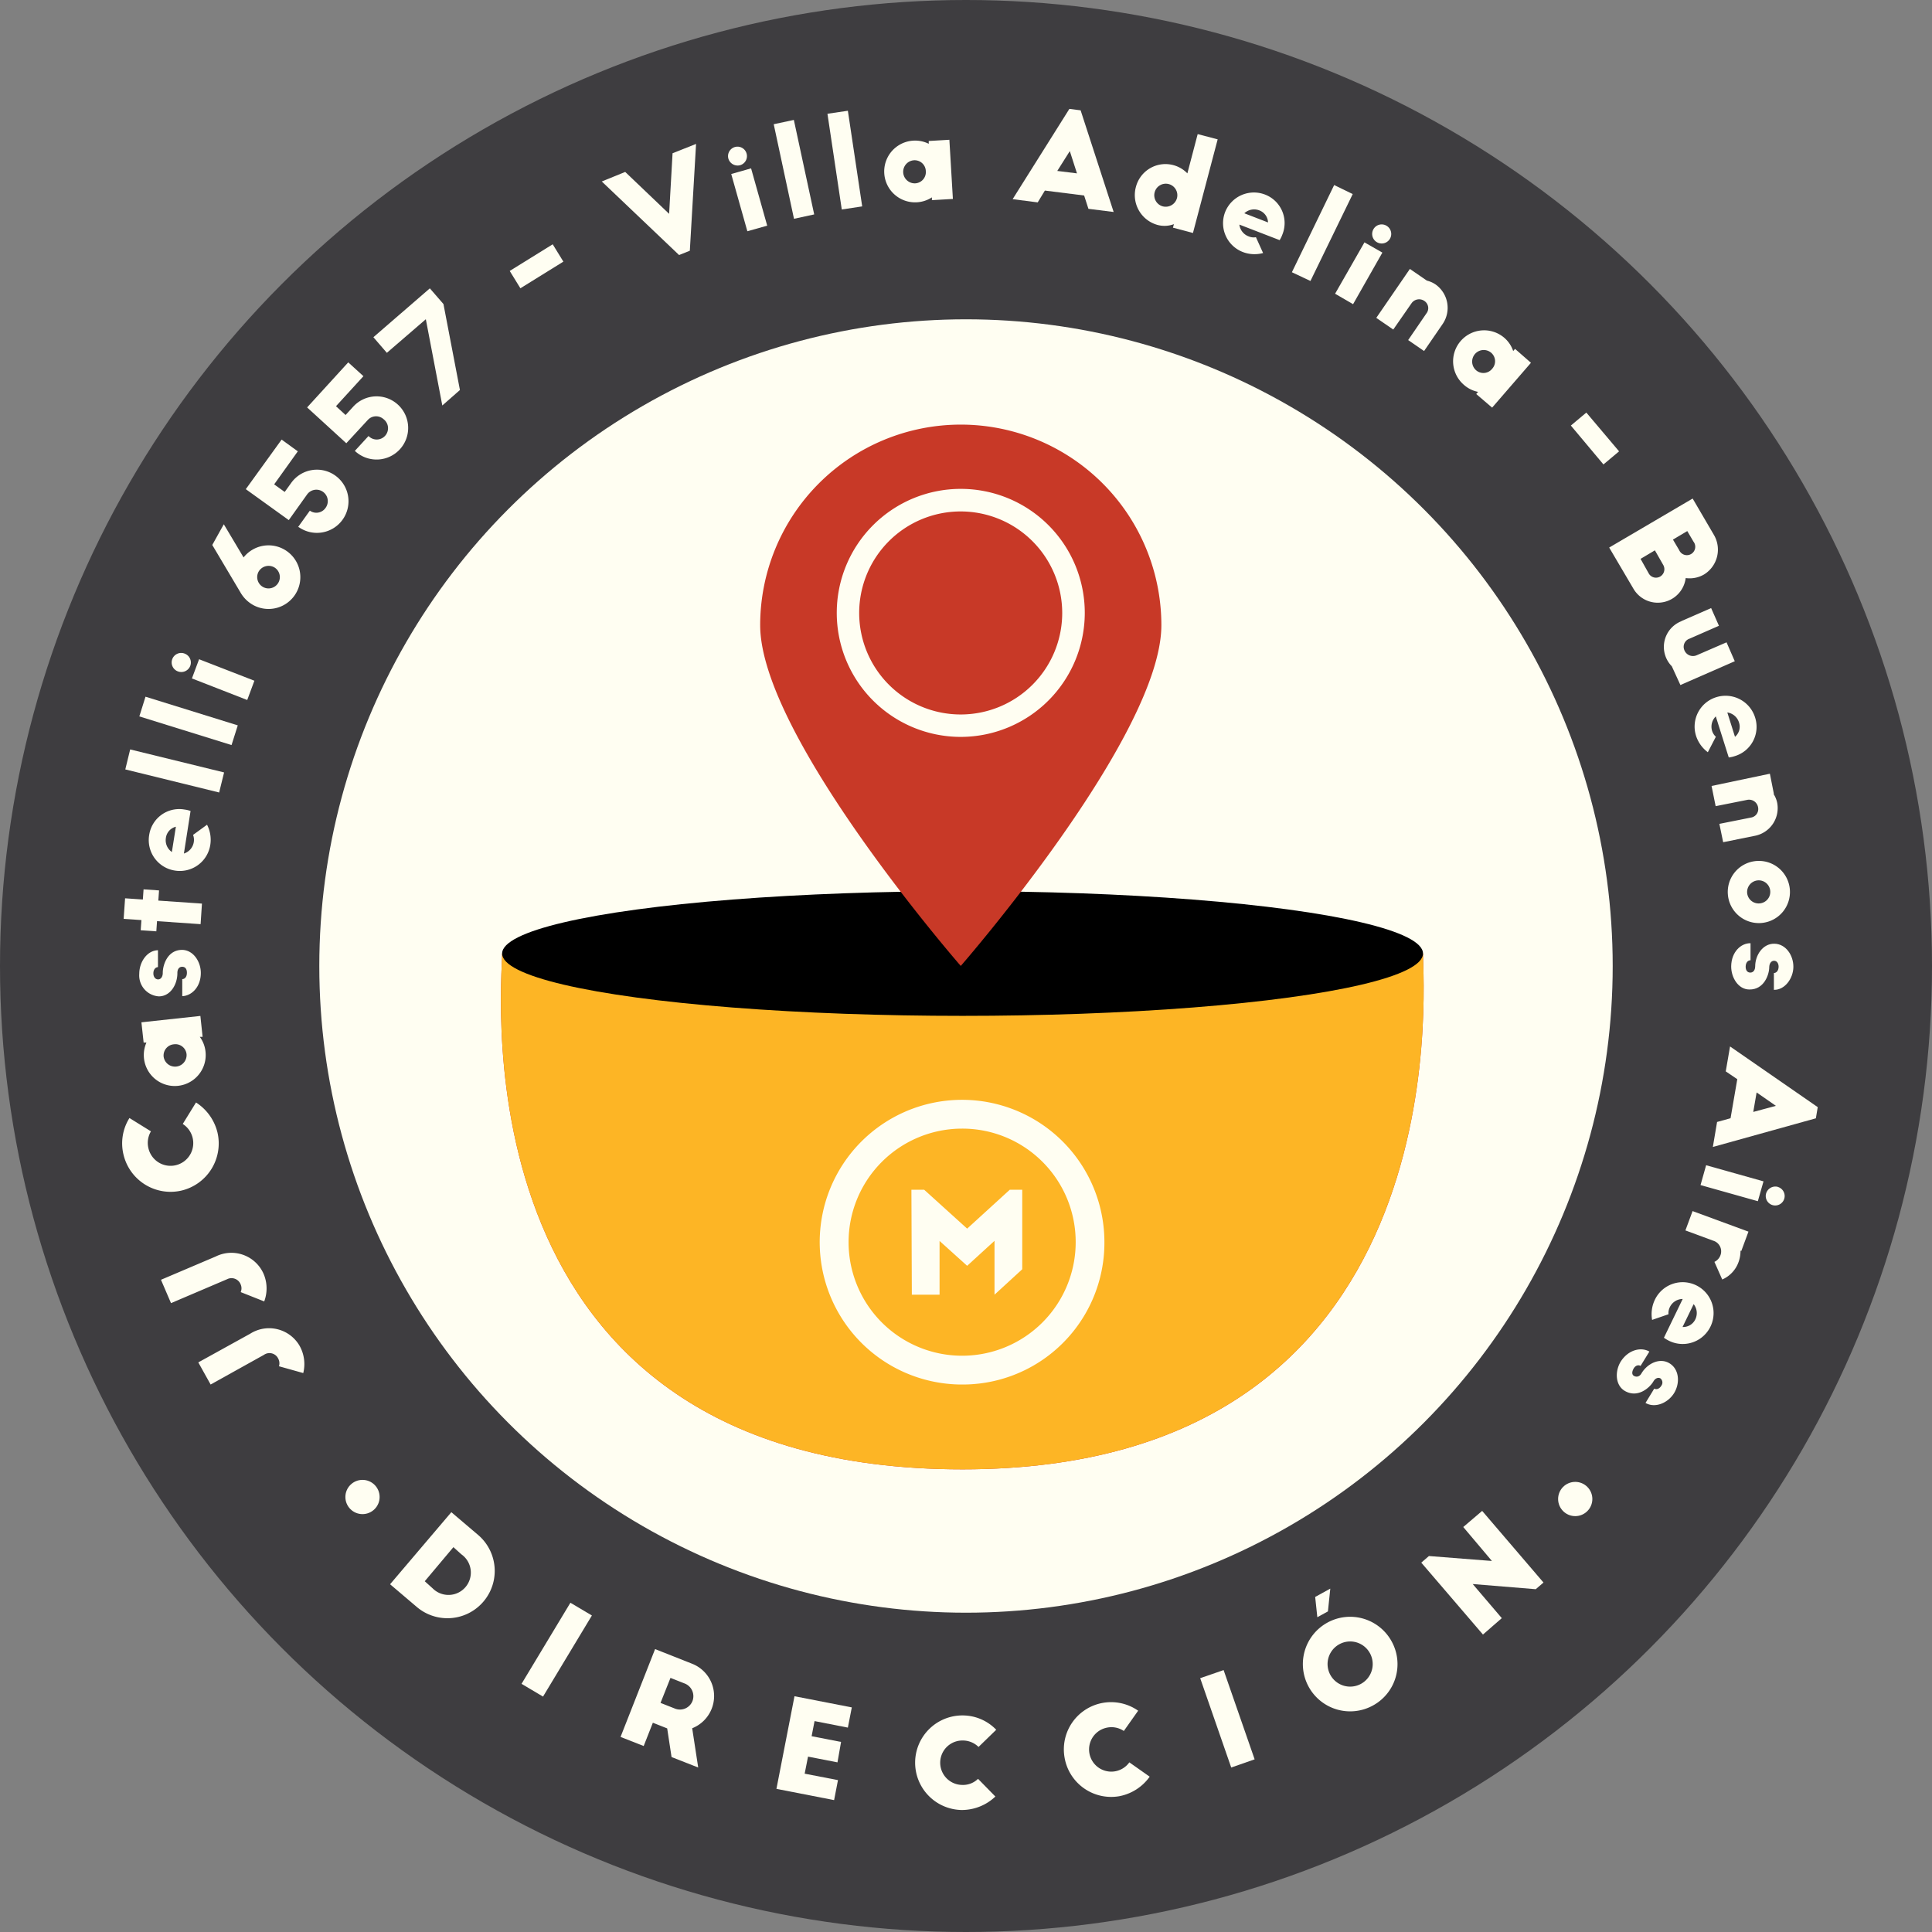 <svg id="Layer_1" data-name="Layer 1" xmlns="http://www.w3.org/2000/svg" xmlns:xlink="http://www.w3.org/1999/xlink" viewBox="0 0 269.68 269.68"><rect x="0" y="0" width="269.68" height="269.68" fill="#808080" stroke="none"/><defs><style>.cls-1{fill:none;}.cls-2{fill:#3e3d40;}.cls-3{fill:#fffef2;}.cls-4{fill:#c83927;}.cls-5{fill:#fdb525;}.cls-6{clip-path:url(#clip-path);}</style><clipPath id="clip-path"><path class="cls-1" d="M198.63,133.1c0,4.81-28.78,8.7-64.27,8.7s-64.27-3.89-64.27-8.7c0,0-15.15-84.89,64.27-84.89C210.36,48.21,198.63,133.1,198.63,133.1Z"/></clipPath></defs><circle class="cls-2" cx="134.84" cy="134.84" r="134.84"/><circle class="cls-3" cx="134.84" cy="134.84" r="90.27"/><path class="cls-4" d="M198.63,133.1c0,4.81,5.35,72-64.27,72-71,0-64.27-67.15-64.27-72"/><path class="cls-5" d="M198.63,133.1c0,4.81,5.35,72-64.27,72-71,0-64.27-67.15-64.27-72"/><ellipse cx="134.36" cy="133.1" rx="64.27" ry="8.7"/><g class="cls-6"><path class="cls-4" d="M134.11,71.39a14.17,14.17,0,1,0,14.16,14.17A14.18,14.18,0,0,0,134.11,71.39Z"/><path class="cls-4" d="M134.11,59.27a28,28,0,0,0-28,28c0,15.47,28,47.56,28,47.56s28-32.09,28-47.56A28,28,0,0,0,134.11,59.27Zm0,43.59a17.31,17.31,0,1,1,17.31-17.3A17.33,17.33,0,0,1,134.11,102.86Z"/></g><path class="cls-3" d="M127.22,166.07H129l6,5.43,5.95-5.43h1.74v11.1l-3.87,3.55V173.2l-3.82,3.49-3.85-3.47v7.5h-3.87Z"/><path class="cls-3" d="M134.3,193.26a19.87,19.87,0,1,1,19.86-19.81A19.79,19.79,0,0,1,134.3,193.26Zm0-35.72a15.85,15.85,0,1,0,15.85,15.85A15.82,15.82,0,0,0,134.28,157.54Z"/><path class="cls-3" d="M63,211.08l3.73,3.17a6.6,6.6,0,0,1-8.55,10.06l-3.73-3.17Zm-2.6,10.64a3.12,3.12,0,1,0,4-4.76l-1.11-1-4,4.76Z"/><path class="cls-3" d="M79.62,223.72l3,1.78L75.8,236.82l-3-1.78Z"/><path class="cls-3" d="M91.44,230.19l5.18,2.05a4.84,4.84,0,0,1,0,9l.84,5.48-3.72-1.46-.61-4-2-.79-1.28,3.25-3.23-1.27Zm2.76,8.3a1.88,1.88,0,0,0,2.46-1.05A1.9,1.9,0,0,0,95.59,235l-2-.79L92.2,237.7Z"/><path class="cls-3" d="M110.9,236.77l8,1.56-.55,2.82-4.65-.91-.41,2.11,4.11.8L116.9,246l-4.11-.8-.47,2.38,4.65.9-.54,2.79-8.05-1.57Z"/><path class="cls-3" d="M127.74,245.94a6.6,6.6,0,0,1,6.71-6.49,6.52,6.52,0,0,1,4.61,2l-2.47,2.4a3.12,3.12,0,0,0-2.2-.9,3.1,3.1,0,1,0-.1,6.2,3,3,0,0,0,2.23-.85l2.42,2.47a6.79,6.79,0,0,1-4.71,1.88A6.61,6.61,0,0,1,127.74,245.94Z"/><path class="cls-3" d="M148.6,245.34a6.59,6.59,0,0,1,10.27-6.55l-2,2.83a3.08,3.08,0,0,0-2.33-.47,3.1,3.1,0,1,0,3.1,4.85l2.84,2a6.74,6.74,0,0,1-4.27,2.73A6.6,6.6,0,0,1,148.6,245.34Z"/><path class="cls-3" d="M167.53,234.25l3.27-1.13,4.33,12.46-3.27,1.14Z"/><path class="cls-3" d="M191.65,238.06a6.6,6.6,0,1,1,2.6-8.95A6.57,6.57,0,0,1,191.65,238.06Zm-8.07-15.15,2.11-1.16-.33,3.18-1.48.81Zm3.36,6.61a3.15,3.15,0,1,0,4.28,1.24A3.14,3.14,0,0,0,186.94,229.52Z"/><path class="cls-3" d="M198.39,218.12l1.07-.92,8.79.69-4-4.74,2.64-2.25,8.56,10-1.08.93-8.8-.72,4.06,4.76L207,228.16Z"/><path class="cls-3" d="M42.33,191.66l-3.39-.95a1.37,1.37,0,0,0-.1-1.06,1.35,1.35,0,0,0-2-.53l-7.44,4.14-1.72-3.09,7.24-4a4.92,4.92,0,0,1,6.9,1.69A5.21,5.21,0,0,1,42.33,191.66Z"/><path class="cls-3" d="M36.88,181.66l-3.28-1.3a1.35,1.35,0,0,0,0-1.06,1.37,1.37,0,0,0-1.9-.74l-7.83,3.34-1.4-3.26,7.64-3.25a4.91,4.91,0,0,1,6.68,2.41A5.17,5.17,0,0,1,36.88,181.66Z"/><path class="cls-3" d="M25.32,166.19a6.75,6.75,0,0,1-8.09-5.06,6.65,6.65,0,0,1,.84-5.07l3,1.86a3.17,3.17,0,0,0-.34,2.41,3.17,3.17,0,1,0,4.78-3.44l1.85-3a6.92,6.92,0,0,1,3,4.21A6.76,6.76,0,0,1,25.32,166.19Z"/><path class="cls-3" d="M19.74,142.7l8.23-.89.31,2.92-.39,0a4.21,4.21,0,0,1,.8,2.09,4.32,4.32,0,1,1-8.25-1.29l-.39,0Zm4.53,3.07a1.57,1.57,0,0,0-1.43,1.72,1.61,1.61,0,0,0,3.2-.35A1.56,1.56,0,0,0,24.27,145.77Z"/><path class="cls-3" d="M25.44,139.05l0-2.38c.38,0,.66-.35.65-.91s-.28-.82-.68-.81-.66.33-.65.89c0,1.56-.95,3.22-2.57,3.24a2.93,2.93,0,0,1-2.75-3.16c0-1.62,1.08-3.25,2.61-3.28l0,2.36c-.31,0-.65.3-.64.89,0,.43.25.82.66.82s.66-.41.65-.93c0-1,.6-3.16,2.67-3.19,1.57,0,2.62,1.61,2.64,3.16C28.06,137.74,26.77,139,25.44,139.05Z"/><path class="cls-3" d="M22.2,124.29l-.1,1.42,6.09.42L28,129l-6.08-.42-.1,1.42-2.18-.15.1-1.42-2.48-.17.2-2.87,2.48.17.1-1.42Z"/><path class="cls-3" d="M24.42,121.52a4.3,4.3,0,0,1-3.59-5A4.24,4.24,0,0,1,25.76,113a4,4,0,0,1,.84.2l-.93,5.94a2,2,0,0,0,1.38-1.6,1.94,1.94,0,0,0-.1-1l1.95-1.42a4.59,4.59,0,0,1,.46,2.77A4.3,4.3,0,0,1,24.42,121.52Zm.13-6.12a1.85,1.85,0,0,0-1.39,1.53,2,2,0,0,0,.83,2Z"/><path class="cls-3" d="M17.49,107.4l.68-2.79,13.11,3.21-.69,2.8Z"/><path class="cls-3" d="M19.45,100l.86-2.75,12.88,4-.87,2.75Z"/><path class="cls-3" d="M24.79,93.7a1.32,1.32,0,1,1,1-2.46,1.33,1.33,0,0,1,.77,1.7A1.34,1.34,0,0,1,24.79,93.7Zm2,1,1-2.68,7.72,3-1,2.69Z"/><path class="cls-3" d="M35.32,84.44a4.63,4.63,0,0,1-1.77-1.77l-3.92-6.6,1.61-2.89L34,77.81a4.44,4.44,0,1,1,1.32,6.63Zm2.94-5.26a1.61,1.61,0,0,0-2.16.61,1.58,1.58,0,1,0,2.16-.61Z"/><path class="cls-3" d="M41.67,73.58l-.07,0,1.65-2.3a1.56,1.56,0,0,0,2.19-.38A1.57,1.57,0,0,0,42.88,69L40.31,72.6l-6-4.32,5-6.92L41.57,63l-3.3,4.61,1.47,1.06.92-1.28a4.41,4.41,0,1,1,1,6.16Z"/><path class="cls-3" d="M49.6,63l-.07-.06,1.91-2.08a1.58,1.58,0,1,0,2.11-2.34,1.56,1.56,0,0,0-2.21.1l-3,3.25-5.47-5,5.74-6.29,2.12,1.93-3.83,4.19,1.34,1.23,1.06-1.16A4.41,4.41,0,1,1,49.6,63Z"/><path class="cls-3" d="M59.44,44.56,54,49.25l-1.88-2.18L60,40.25l1.9,2.19,2.3,12L61.74,56.6Z"/><path class="cls-3" d="M71.15,37.82l6-3.72,1.49,2.42-6,3.72Z"/><path class="cls-3" d="M84,25.33,87.27,24l6.13,5.85.48-8.46,3.28-1.3L96.29,35l-1.5.6Z"/><path class="cls-3" d="M101.67,22.14a1.32,1.32,0,1,1,1.64.92A1.35,1.35,0,0,1,101.67,22.14Zm.4,2.15,2.77-.79,2.25,8-2.77.78Z"/><path class="cls-3" d="M108,17.34l2.81-.6,2.84,13.19-2.82.61Z"/><path class="cls-3" d="M115.5,15.88l2.85-.42,2,13.35-2.85.43Z"/><path class="cls-3" d="M132.52,19.51l.49,8.26-2.93.17,0-.39a4.31,4.31,0,1,1-.44-7.48l0-.39Zm-3.29,4.37a1.56,1.56,0,0,0-1.64-1.51,1.61,1.61,0,0,0,.19,3.22A1.57,1.57,0,0,0,129.23,23.88Z"/><path class="cls-3" d="M149.27,15.2l1.57.2,4.61,14.19-3.52-.44-.6-1.86-5.48-.69-1,1.65-3.5-.45Zm1.06,9-1-3.11-1.75,2.77Z"/><path class="cls-3" d="M158.56,26.08a4.26,4.26,0,0,1,7.18-1.88l1.44-5.48,2.79.73-3.45,13.07-2.79-.74.13-.49a3.76,3.76,0,0,1-2.24.12A4.32,4.32,0,0,1,158.56,26.08Zm5.73,1.57a1.61,1.61,0,1,0-2,1.15A1.63,1.63,0,0,0,164.29,27.65Z"/><path class="cls-3" d="M171,29.63a4.32,4.32,0,0,1,5.61-2.46A4.26,4.26,0,0,1,179,32.74a4,4,0,0,1-.38.78L173,31.35A2,2,0,0,0,174.31,33a1.76,1.76,0,0,0,1,.11l1,2.21a4.56,4.56,0,0,1-2.8-.13A4.31,4.31,0,0,1,171,29.63Zm6,1.42a1.86,1.86,0,0,0-1.21-1.68,2,2,0,0,0-2.1.4Z"/><path class="cls-3" d="M186.23,25.83l2.59,1.26-5.9,12.13L180.33,38Z"/><path class="cls-3" d="M190.46,33.83l2.5,1.43-4.09,7.2L186.36,41ZM191.71,32a1.32,1.32,0,0,1,1.81-.5,1.33,1.33,0,1,1-1.81.5Z"/><path class="cls-3" d="M196.8,37.54l2.37,1.63,0,0a3.72,3.72,0,0,1,1.22.54,4,4,0,0,1,1,5.49L198.78,49l-2.22-1.53,2.54-3.71a1.2,1.2,0,0,0-.22-1.71,1.29,1.29,0,0,0-1.85.28L194.48,46l-2.37-1.63Z"/><path class="cls-3" d="M213.7,50.64l-5.42,6.26L206.06,55l.26-.3a4.21,4.21,0,0,1-2-1A4.32,4.32,0,1,1,210,47.17,4.2,4.2,0,0,1,211.22,49l.26-.3Zm-5.42.84a1.56,1.56,0,0,0-.12-2.23,1.61,1.61,0,0,0-2.11,2.44A1.56,1.56,0,0,0,208.28,51.48Z"/><path class="cls-3" d="M221.43,57.59,226,63l-2.18,1.83-4.55-5.43Z"/><path class="cls-3" d="M236.27,69.59l3,5.13a4.07,4.07,0,0,1-1.43,5.48,4,4,0,0,1-2.54.49A3.93,3.93,0,0,1,228,82.17l-3.38-5.74Zm-6.12,10.47a1.16,1.16,0,0,0,1.6.41,1.19,1.19,0,0,0,.42-1.6L231,76.82l-2,1.19Zm4.24-3.27a1.17,1.17,0,1,0,2-1.18l-.87-1.48-2,1.19Z"/><path class="cls-3" d="M234.73,86.68l4.12-1.8,1.09,2.47-4.13,1.81a1.19,1.19,0,0,0-.71,1.56,1.29,1.29,0,0,0,1.72.75L241,89.66l1.15,2.64-7.59,3.32L233.36,93l0,0a3.85,3.85,0,0,1,1.32-6.28Z"/><path class="cls-3" d="M239.56,97.32a4.32,4.32,0,0,1,5.43,2.84,4.26,4.26,0,0,1-2.83,5.38,4.17,4.17,0,0,1-.85.19L239.5,100a2,2,0,0,0-.52,2,1.84,1.84,0,0,0,.53.84L238.39,105a4.62,4.62,0,0,1-1.64-2.27A4.29,4.29,0,0,1,239.56,97.32Zm2.62,5.53a1.84,1.84,0,0,0,.56-2,2,2,0,0,0-1.63-1.4Z"/><path class="cls-3" d="M247.05,108l.56,2.82h-.05a3.67,3.67,0,0,1,.51,1.24,3.94,3.94,0,0,1-3.13,4.61l-4.41.89L240,115l4.41-.88a1.2,1.2,0,0,0,1-1.39,1.28,1.28,0,0,0-1.52-1.08l-4.41.88-.57-2.82Z"/><path class="cls-3" d="M245.1,120.19a4.34,4.34,0,1,1-3.91,4.71A4.33,4.33,0,0,1,245.1,120.19Zm.54,5.91a1.61,1.61,0,0,0-.29-3.21,1.63,1.63,0,0,0-1.47,1.78A1.61,1.61,0,0,0,245.64,126.1Z"/><path class="cls-3" d="M244.35,131.66l0,2.38c-.38,0-.67.33-.68.88s.26.84.65.84.67-.31.68-.87c0-1.56,1.06-3.19,2.68-3.16s2.67,1.65,2.65,3.25-1.19,3.22-2.72,3.19l0-2.35c.31,0,.65-.28.66-.88,0-.43-.22-.83-.63-.83s-.67.38-.68.9c0,1-.7,3.14-2.77,3.11-1.57,0-2.56-1.7-2.54-3.25C241.68,132.88,243,131.64,244.35,131.66Z"/><path class="cls-3" d="M253.73,154.54l-.26,1.56-14.38,4,.59-3.49,1.88-.52.94-5.45-1.61-1.09.6-3.48Zm-9,.67,3.16-.85-2.69-1.87Z"/><path class="cls-3" d="M246.16,164.9l-.79,2.77-8-2.25.78-2.77Zm2,.78a1.32,1.32,0,1,1-1.64.92A1.35,1.35,0,0,1,248.2,165.68Z"/><path class="cls-3" d="M244.06,171.92l-1,2.7-.11-.05a4.52,4.52,0,0,1-.29,1.64,4.19,4.19,0,0,1-2.26,2.39l-1.09-2.46a1.66,1.66,0,0,0,.85-.95,1.55,1.55,0,0,0-1-2l-3.9-1.44,1-2.7Z"/><path class="cls-3" d="M236.76,179.41a4.31,4.31,0,1,1-3.76,7.76,5,5,0,0,1-.74-.44l2.62-5.41a2,2,0,0,0-1.79,1.13,1.86,1.86,0,0,0-.19,1l-2.29.79a4.65,4.65,0,0,1,.37-2.78A4.3,4.3,0,0,1,236.76,179.41Zm-1.9,5.82a1.88,1.88,0,0,0,1.78-1.06,2,2,0,0,0-.23-2.13Z"/><path class="cls-3" d="M230.23,188.66l-1.23,2c-.33-.19-.75-.05-1,.43s-.2.85.14,1,.74.07,1-.41c.81-1.34,2.52-2.22,3.9-1.38s1.48,2.77.65,4.14-2.64,2.18-4,1.39l1.22-2c.26.15.7.09,1-.42a.74.74,0,0,0-.13-1c-.33-.2-.77,0-1,.44-.53.88-2.19,2.36-4,1.29-1.34-.81-1.36-2.76-.55-4.08C227.31,188.37,229.09,188,230.23,188.66Z"/><circle class="cls-3" cx="50.6" cy="208.96" r="2.39"/><circle class="cls-3" cx="219.88" cy="209.24" r="2.39"/></svg>
